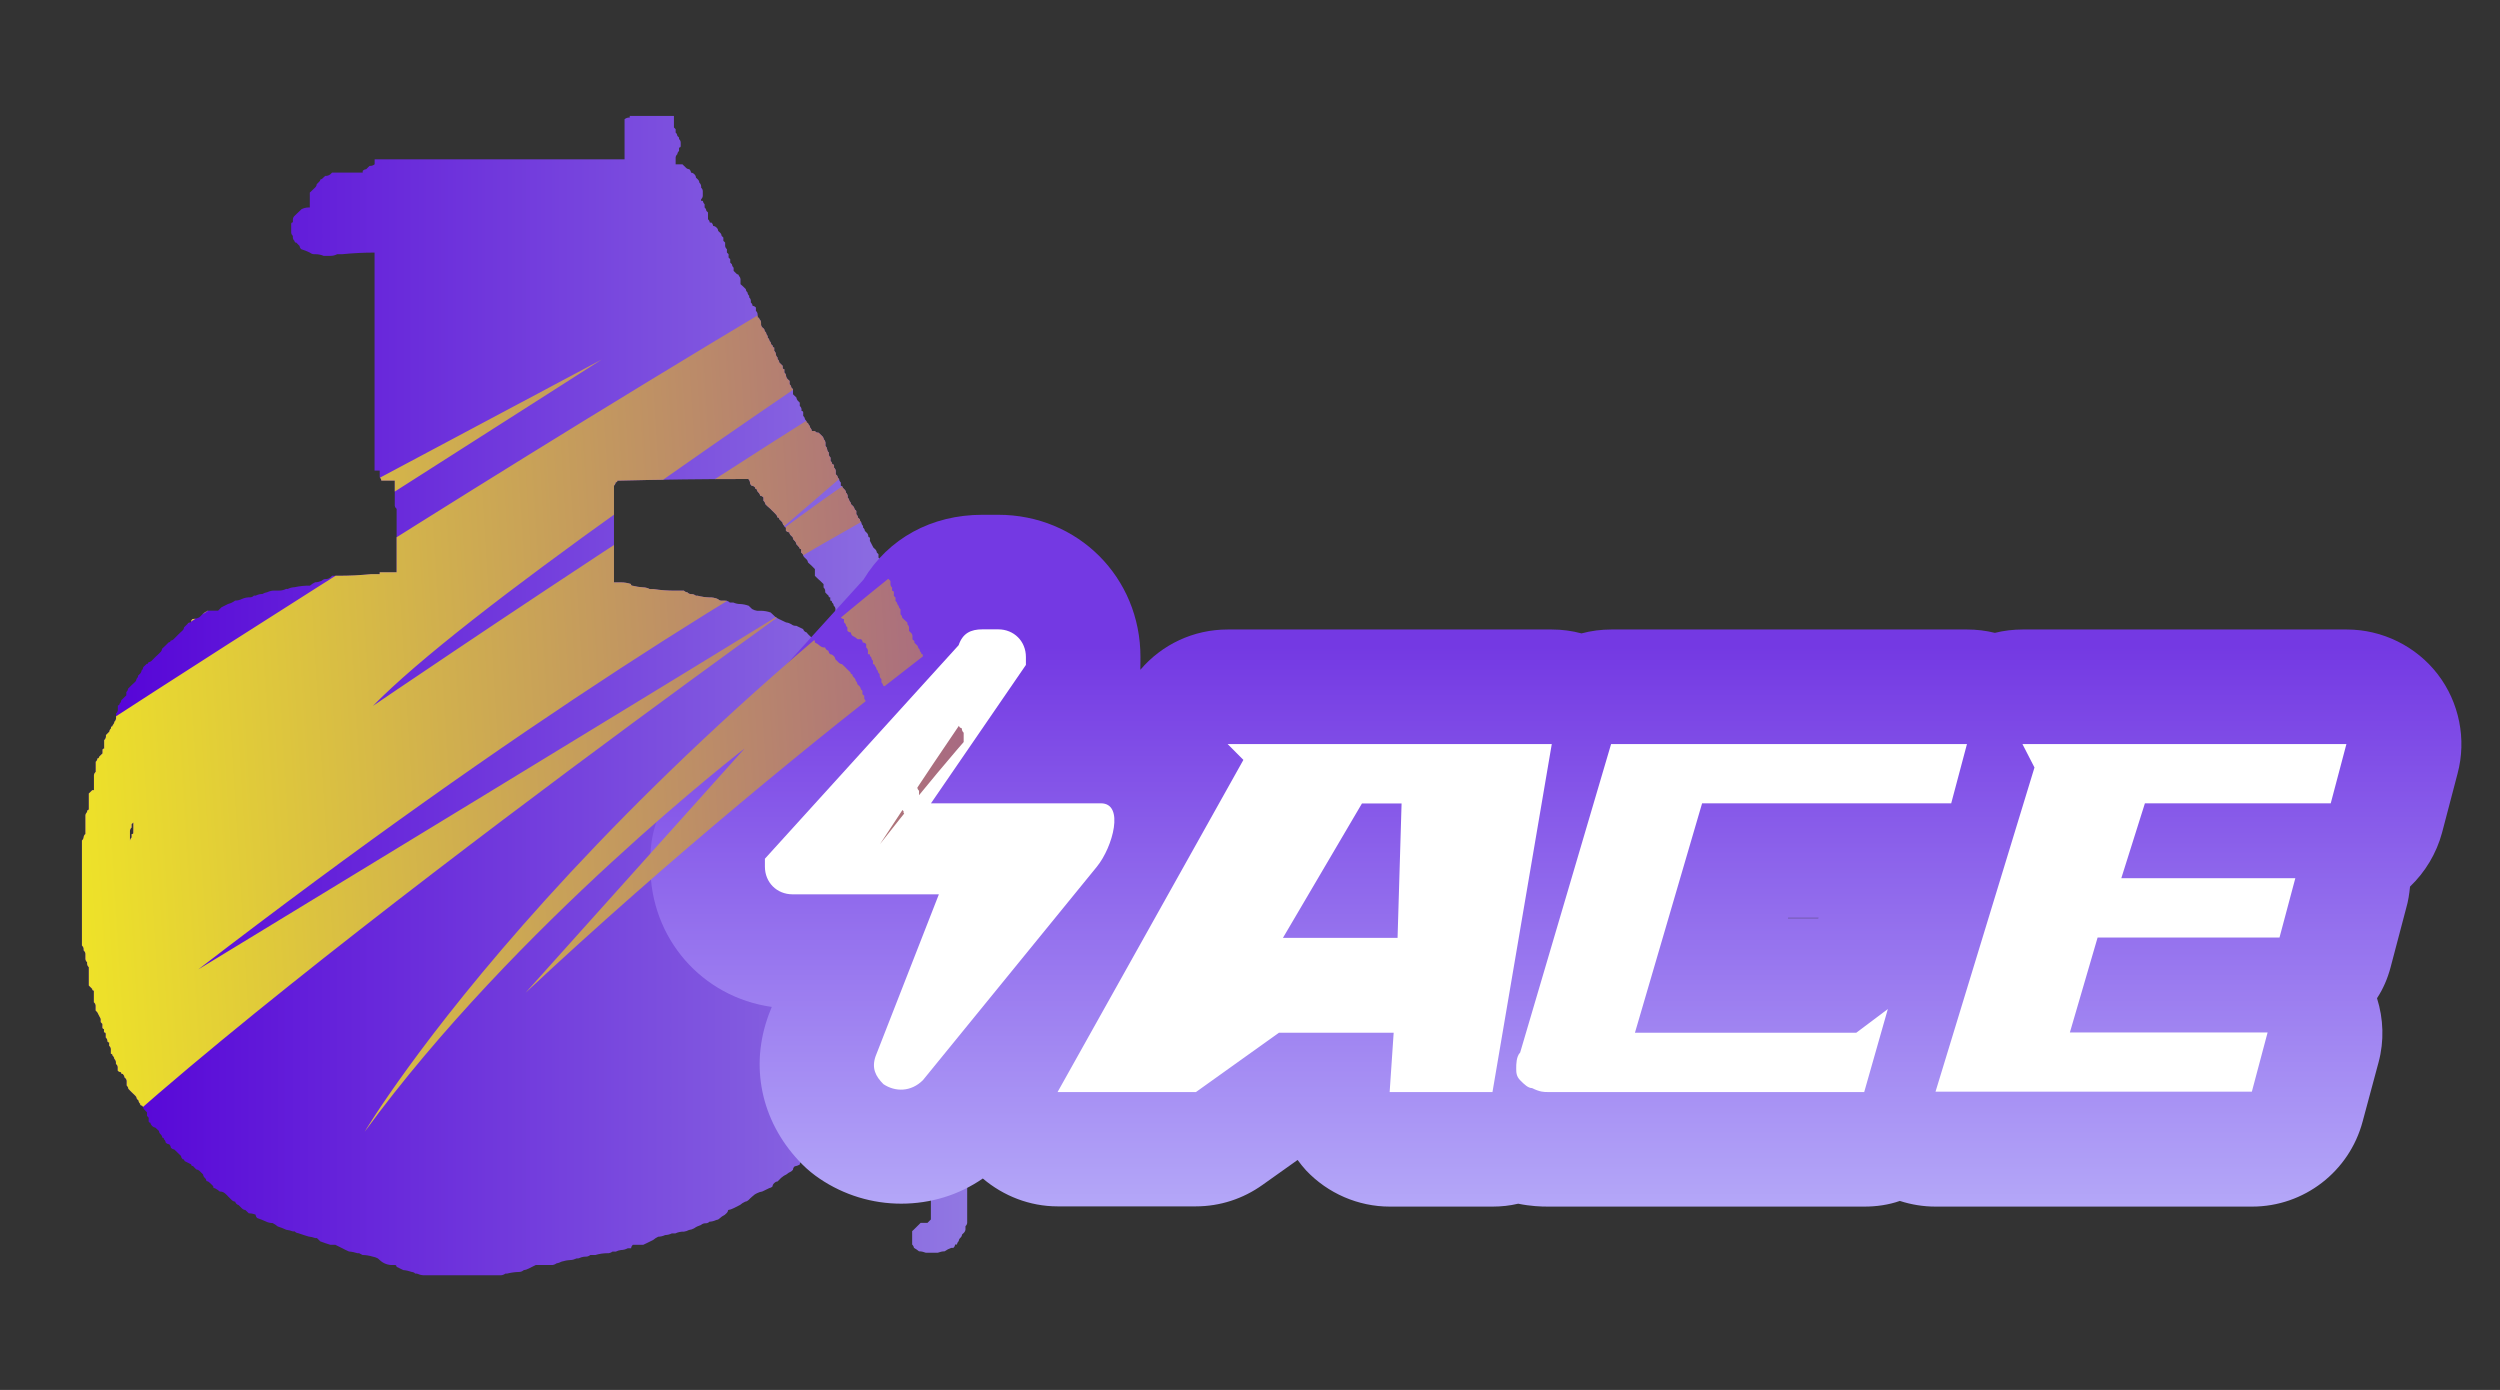 <?xml version="1.0" encoding="utf-8"?>
<!-- Generator: Adobe Illustrator 16.0.0, SVG Export Plug-In . SVG Version: 6.00 Build 0)  -->
<!DOCTYPE svg PUBLIC "-//W3C//DTD SVG 1.1//EN" "http://www.w3.org/Graphics/SVG/1.1/DTD/svg11.dtd">
<svg version="1.1" id="case1" xmlns="http://www.w3.org/2000/svg" xmlns:xlink="http://www.w3.org/1999/xlink" x="0px" y="0px"
	 width="64.75px" height="36px" viewBox="0 0 64.75 36" enable-background="new 0 0 64.75 36" xml:space="preserve">
<rect x="0" y="0" width="64.75" height="36" fill="#333333" stroke="none"/>
<linearGradient id="hegrenade_1_" gradientUnits="userSpaceOnUse" x1="-6.138" y1="-1619.597" x2="16.87" y2="-1619.597" gradientTransform="matrix(1 0 0 -1 8.26 -1601.581)">
	<stop  offset="0" style="stop-color:#5400D7"/>
	<stop  offset="1" style="stop-color:#9178E2"/>
</linearGradient>
<path id="hegrenade" fill="url(#hegrenade_1_)" d="M20.052,9.002v0.085c0.025,0.022,0.04,0.054,0.043,0.087
	c0.002,0.034,0.018,0.065,0.043,0.087v0.041c0.027,0.021,0.043,0.053,0.045,0.087c0.03,0.028,0.06,0.057,0.088,0.086V9.52
	c-0.002,0.021,0.013,0.04,0.033,0.042c0.004,0,0.008,0,0.01,0v0.087c0.027,0.021,0.043,0.053,0.045,0.087
	c0.002,0.035,0.021,0.066,0.045,0.088l0.045,0.042v0.085c0.025,0.021,0.044,0.052,0.046,0.086l0.044,0.045v0.13
	c0.027,0.029,0.061,0.055,0.089,0.086c0.002,0.034,0.019,0.065,0.042,0.088l0.044,0.043v0.086c0.027,0.021,0.043,0.053,0.046,0.087
	v0.043c0.021-0.003,0.04,0.01,0.043,0.03c0.002,0.004,0.002,0.008,0,0.012v0.086c0.026,0.021,0.043,0.053,0.045,0.087
	c0.025,0.021,0.043,0.053,0.045,0.087c0.021-0.002,0.041,0.014,0.043,0.036c0,0.002,0,0.005,0,0.007
	c0.026,0.022,0.043,0.053,0.047,0.087c0.023,0.021,0.039,0.052,0.041,0.085h0.088c0,0.029,0.029,0.045,0.09,0.045
	c0.029,0.027,0.058,0.055,0.087,0.084c0.026,0.021,0.042,0.053,0.046,0.087c0.023,0.022,0.04,0.053,0.043,0.086v0.088
	c0.025,0.021,0.041,0.051,0.044,0.083c0.002,0.034,0.019,0.065,0.044,0.086v0.046c0.002,0.033,0.018,0.063,0.044,0.084v0.088
	c0.026,0.021,0.042,0.052,0.044,0.086c0.021-0.004,0.041,0.01,0.047,0.031c0,0.003,0,0.007,0,0.011v0.045
	c0.025,0.021,0.041,0.052,0.043,0.086v0.085l0.043,0.043c0.004,0.033,0.021,0.063,0.047,0.084c0.002,0.034,0.019,0.065,0.043,0.087
	v0.087c0.021-0.003,0.041,0.01,0.045,0.031c0,0.004,0,0.008,0,0.012l0.043,0.045c0.027,0.021,0.044,0.052,0.044,0.086
	c0.024,0.021,0.04,0.052,0.045,0.085v0.045c0.024,0.022,0.041,0.053,0.044,0.086c0.023,0.022,0.041,0.053,0.045,0.087l0.044,0.042
	c0.024,0.021,0.042,0.051,0.044,0.084l0.046,0.046v0.087c0.025,0.021,0.041,0.052,0.042,0.085l0.047,0.043
	c0.002,0.034,0.02,0.065,0.045,0.087c0,0.033,0.016,0.063,0.041,0.085v0.043c0.026,0.021,0.045,0.052,0.047,0.087l0.043,0.043
	c0.025,0.021,0.043,0.051,0.045,0.085c-0.002,0.021,0.012,0.04,0.033,0.043c0.002,0,0.006,0,0.01,0v0.087
	c0.029,0.058,0.061,0.116,0.09,0.174l0.045,0.042c0.025,0.022,0.041,0.053,0.044,0.087l0.043,0.043v0.089l0.043,0.042v0.085
	c0.003,0.034,0.019,0.065,0.045,0.087v0.088c0.021-0.003,0.04,0.01,0.044,0.031c0,0.003,0,0.006,0,0.01
	c0.025,0.021,0.042,0.054,0.043,0.088v0.042c0.031,0.029,0.061,0.057,0.09,0.087l0.045,0.045v0.085
	c0.002,0.033,0.018,0.064,0.043,0.086v0.084c0.021-0.004,0.041,0.01,0.045,0.031c0,0.004,0.002,0.007,0,0.011v0.088l0.043,0.045
	v0.085l0.039,0.047c0.004,0.032,0.02,0.062,0.043,0.083c0.004,0.034,0.021,0.065,0.047,0.086v0.131
	c0.025,0.021,0.041,0.052,0.043,0.086l0.045,0.045c0.029,0.026,0.059,0.057,0.091,0.084v0.045c0.024,0.022,0.041,0.053,0.043,0.087
	v0.085l0.044,0.043c0.025,0.021,0.042,0.053,0.044,0.086v0.089l0.05,0.043v0.042l0.088,0.088c0.002,0.033,0.019,0.063,0.045,0.084
	c0.002,0.034,0.018,0.066,0.043,0.089c-0.002,0.021,0.014,0.042,0.035,0.043c0.004,0,0.006,0,0.008,0v0.172l0.088,0.087
	c0.029,0.028,0.059,0.057,0.088,0.084v0.087c0.027,0.028,0.059,0.059,0.088,0.089v0.041c0.025,0.022,0.041,0.054,0.043,0.088
	c0.027,0.021,0.043,0.052,0.046,0.086v0.043c0.022,0.026,0.054,0.042,0.088,0.045c0.028,0.058,0.06,0.115,0.089,0.172
	c0.002,0.034,0.018,0.065,0.044,0.086v0.13c0.025,0.021,0.04,0.053,0.042,0.086l0.047,0.045c0.033,0.001,0.064,0.017,0.088,0.043
	v0.085c0.024,0.022,0.041,0.054,0.043,0.086l0.041,0.043v0.174c0.035,0.002,0.066,0.016,0.09,0.041
	c0.002,0.033,0.019,0.066,0.043,0.088c0.021-0.004,0.041,0.01,0.043,0.031c0.002,0.004,0.002,0.006,0,0.01
	c0.005,0.033,0.021,0.064,0.046,0.086v0.438c-0.021-0.004-0.041,0.01-0.044,0.028c-0.002,0.002-0.002,0.009-0.002,0.013v0.086
	l-0.043,0.043v5l0.043,0.045v0.086c0.004,0.033,0.02,0.063,0.046,0.086v1.253l0.048,0.053v0.08l0.044,0.047v1.854l0.043,0.043
	c0.002,0.033,0.019,0.063,0.044,0.086v1.556c-0.021-0.002-0.04,0.014-0.044,0.028c0,0.007,0,0.011,0,0.015V29.9
	c-0.026,0.021-0.043,0.055-0.043,0.088v1.684c-0.002,0.033-0.019,0.064-0.044,0.086v0.086c-0.003,0.033-0.02,0.064-0.044,0.088
	l-0.045,0.043c-0.002,0.033-0.019,0.063-0.043,0.084c-0.025,0.021-0.041,0.053-0.043,0.086c-0.025,0.021-0.042,0.057-0.046,0.088
	h-0.049c0,0.033-0.018,0.064-0.043,0.086h-0.051c-0.063,0.021-0.123,0.052-0.176,0.09c-0.063,0-0.122,0.017-0.178,0.037h-0.309
	c-0.056-0.021-0.113-0.037-0.176-0.037c-0.04-0.032-0.085-0.063-0.132-0.09c-0.003-0.028-0.021-0.063-0.046-0.086v-0.346
	l0.046-0.043c0.028-0.027,0.06-0.059,0.087-0.086c0.027-0.029,0.061-0.057,0.087-0.086h0.177c0.028-0.029,0.059-0.059,0.088-0.088
	v-7.678c-0.025-0.021-0.041-0.053-0.043-0.086c-0.023-0.027-0.056-0.043-0.09-0.045v-1.127c-0.025-0.021-0.041-0.058-0.043-0.086
	v-0.045c-0.027-0.021-0.043-0.058-0.045-0.086v-1.347c-0.025-0.024-0.055-0.06-0.086-0.084V20.48
	c-0.025-0.021-0.042-0.051-0.044-0.084c-0.024-0.021-0.041-0.058-0.043-0.086V19.96l-0.044-0.041
	c-0.025-0.021-0.043-0.055-0.046-0.088v-0.258c-0.026-0.021-0.042-0.056-0.044-0.091V19.4c-0.021,0.004-0.041-0.012-0.044-0.031
	c0-0.004,0-0.006,0-0.012c-0.002-0.031-0.019-0.064-0.043-0.088v-0.086c-0.034-0.002-0.066-0.021-0.089-0.043V18.62
	c-0.021,0.004-0.041-0.011-0.045-0.031c-0.002-0.004-0.002-0.008-0.002-0.012c-0.021,0.004-0.041-0.013-0.043-0.033
	c-0.002-0.004,0-0.008,0-0.012c-0.004-0.033-0.02-0.063-0.047-0.083c-0.002-0.034-0.018-0.065-0.043-0.087V18.28
	c-0.021,0.002-0.041-0.013-0.043-0.035c0-0.003,0-0.006,0-0.01c-0.003-0.033-0.019-0.064-0.043-0.085
	c-0.027-0.022-0.044-0.054-0.047-0.088c-0.02,0.003-0.039-0.01-0.043-0.03c0-0.004,0-0.008,0-0.012v-0.043
	c-0.025-0.021-0.042-0.053-0.045-0.086c-0.027-0.029-0.059-0.059-0.089-0.087c0.003-0.021-0.013-0.04-0.032-0.043
	c-0.004,0-0.008,0-0.011,0c-0.003-0.034-0.019-0.065-0.044-0.087v-0.085c-0.026-0.022-0.043-0.054-0.047-0.088V17.46l-0.039-0.043
	c-0.002-0.034-0.018-0.064-0.043-0.086c-0.002-0.033-0.018-0.063-0.043-0.084c0.004-0.021-0.012-0.042-0.032-0.045
	c-0.005,0-0.009,0-0.015,0v-0.087c-0.025-0.022-0.041-0.054-0.043-0.088c-0.026-0.021-0.043-0.051-0.045-0.084h-0.043v-0.088
	c-0.002-0.034-0.019-0.065-0.045-0.086v-0.087c-0.022-0.026-0.056-0.041-0.09-0.042c-0.001-0.033-0.017-0.063-0.042-0.084h-0.09
	c-0.039-0.037-0.083-0.067-0.132-0.089c-0.026-0.021-0.042-0.052-0.042-0.086c-0.035-0.001-0.067-0.017-0.091-0.043V16.25
	c-0.025-0.021-0.043-0.053-0.045-0.087l-0.043-0.045v-0.083c-0.032-0.004-0.063-0.02-0.088-0.044l-0.09-0.086
	c-0.002-0.033-0.018-0.064-0.043-0.087v-0.045c-0.002-0.033-0.018-0.064-0.044-0.085c-0.001-0.034-0.019-0.066-0.046-0.086
	c0.004-0.022-0.01-0.042-0.031-0.047c-0.004,0-0.009,0-0.013,0v-0.081c-0.021,0.003-0.041-0.012-0.044-0.033
	c-0.001-0.004,0-0.008,0-0.012c-0.032-0.027-0.059-0.057-0.087-0.087v-0.04c-0.003-0.033-0.019-0.064-0.043-0.087v-0.087
	l-0.088-0.086l-0.046-0.04c-0.029-0.03-0.061-0.058-0.09-0.087V14.74l-0.086-0.088l-0.094-0.086
	c-0.003-0.033-0.019-0.063-0.044-0.085l-0.044-0.042c-0.025-0.022-0.041-0.053-0.044-0.087l-0.044-0.042v-0.088
	c-0.021,0.003-0.042-0.011-0.045-0.033c-0.001-0.003-0.002-0.006-0.001-0.009l-0.079-0.087c-0.003-0.035-0.02-0.067-0.047-0.09
	c-0.027-0.021-0.043-0.053-0.044-0.087l-0.044-0.043c-0.026-0.021-0.043-0.052-0.045-0.086c-0.035-0.002-0.066-0.018-0.09-0.043
	V13.66c-0.021,0.002-0.041-0.012-0.043-0.034c-0.002-0.003-0.002-0.006,0-0.009c-0.026-0.022-0.043-0.053-0.045-0.086
	c-0.027-0.03-0.059-0.059-0.086-0.087c0.002-0.021-0.015-0.041-0.035-0.043c-0.004,0-0.008,0-0.013,0
	c-0.002-0.034-0.018-0.064-0.044-0.086c-0.027-0.031-0.058-0.059-0.087-0.087l-0.044-0.046l-0.09-0.079l-0.045-0.046
	c-0.004-0.034-0.021-0.065-0.049-0.087v-0.086c-0.021-0.025-0.053-0.042-0.086-0.045c-0.004-0.033-0.02-0.063-0.045-0.085
	c-0.024-0.022-0.041-0.052-0.045-0.086c-0.021,0.002-0.041-0.014-0.043-0.036c0-0.003,0-0.006,0-0.009
	c-0.021-0.026-0.053-0.042-0.086-0.043c-0.027-0.021-0.043-0.053-0.045-0.087c-0.002-0.034-0.019-0.065-0.044-0.087
	c-1.116,0-2.247,0.015-3.391,0.043c0.003,0.021-0.013,0.041-0.034,0.043c-0.004,0-0.007,0-0.01,0
	c-0.002,0.033-0.018,0.064-0.043,0.087v2.505h0.176c0.09,0,0.178,0.014,0.264,0.042c-0.004,0.022,0.012,0.042,0.033,0.045
	c0.004,0,0.008,0,0.012,0c0.087,0.022,0.176,0.036,0.264,0.041c0.063,0.001,0.122,0.017,0.177,0.045h0.094
	c0.189,0.029,0.381,0.043,0.572,0.042h0.221c0.022,0.026,0.054,0.041,0.087,0.042c0.021,0.027,0.053,0.043,0.088,0.046
	c0.047-0.003,0.096,0.012,0.133,0.042h0.045c0.1,0.027,0.203,0.042,0.307,0.045c0.076-0.003,0.15,0.012,0.221,0.043
	c0.021,0.024,0.052,0.039,0.085,0.041h0.09c0.05-0.004,0.098,0.013,0.131,0.047h0.09c0.056,0.025,0.115,0.039,0.176,0.039
	c0.075,0.003,0.148,0.019,0.223,0.045l0.088,0.085c0.039,0.023,0.084,0.039,0.129,0.045h0.091c0.089,0,0.178,0.016,0.262,0.045
	c0.031,0.027,0.06,0.057,0.091,0.086c0.037,0.037,0.082,0.066,0.131,0.087c0.059,0.027,0.116,0.057,0.176,0.084
	c0.048,0.005,0.093,0.021,0.134,0.045c0.036,0.031,0.084,0.047,0.133,0.043c0.058,0.029,0.115,0.058,0.175,0.084
	c0.012,0.042,0.047,0.076,0.09,0.087l0.037,0.045c0.028,0.028,0.061,0.057,0.088,0.086c0.027,0.029,0.059,0.057,0.088,0.087v0.042
	c0.049,0.021,0.094,0.051,0.133,0.088c0.037,0.031,0.084,0.046,0.133,0.042c0.012,0.042,0.045,0.075,0.087,0.086
	c0.002,0.034,0.019,0.066,0.044,0.088c0.033,0.002,0.064,0.018,0.088,0.043c0.025,0.021,0.042,0.051,0.044,0.084
	c0.028,0.031,0.058,0.059,0.087,0.088c0.023,0.024,0.055,0.04,0.088,0.043l0.088,0.084l0.043,0.045
	c0.028,0.029,0.06,0.057,0.09,0.086c-0.004,0.021,0.012,0.042,0.031,0.045c0.004,0,0.008,0.001,0.012,0
	c0.003,0.033,0.02,0.063,0.044,0.084c0.026,0.021,0.044,0.053,0.047,0.087c0.024,0.022,0.04,0.053,0.042,0.086l0.046,0.045
	c0.024,0.021,0.041,0.053,0.044,0.087l0.042,0.043v0.086l0.047,0.042v0.08c0.024,0.022,0.039,0.053,0.042,0.086
	c0.026,0.021,0.045,0.053,0.047,0.088v0.043c0.024,0.022,0.041,0.053,0.043,0.086v0.045l0.088,0.084v0.047
	c0.002,0.033,0.02,0.063,0.047,0.086v0.172c0.02-0.004,0.039,0.013,0.043,0.031c0,0.004,0,0.008,0,0.012
	c0.025,0.021,0.041,0.054,0.043,0.086v0.043c0.025,0.021,0.041,0.054,0.043,0.087v0.129c0.004,0.034,0.02,0.065,0.047,0.088v0.129
	c0.025,0.021,0.041,0.057,0.043,0.086l0.043,0.047v0.088c0.021-0.004,0.041,0.01,0.045,0.025c0,0.004,0,0.014,0,0.018v0.084
	c0.002,0.029,0.018,0.063,0.044,0.088v0.043c0.002,0.033,0.019,0.063,0.045,0.086v0.129c0.002,0.033,0.019,0.064,0.043,0.092v0.043
	c0.026,0.021,0.043,0.053,0.046,0.086c0.025,0.021,0.041,0.053,0.043,0.086l0.045,0.043c0.027,0.06,0.057,0.117,0.088,0.174v0.087
	c0.002,0.034,0.019,0.065,0.043,0.088v0.086c0.002,0.035,0.021,0.065,0.047,0.088v0.043c0.024,0.021,0.041,0.054,0.043,0.087
	c0.025,0.021,0.043,0.055,0.045,0.088v0.041l0.046,0.045v0.389c0.024,0.021,0.041,0.057,0.043,0.09v0.041l0.045,0.045v2.068
	c-0.026,0.021-0.042,0.059-0.045,0.09c-0.025,0.021-0.041,0.053-0.043,0.085v0.476c-0.003,0.033-0.019,0.064-0.043,0.09v0.086
	c-0.005,0.031-0.021,0.063-0.046,0.088l-0.043,0.043v0.168L23.353,25.1v0.041c-0.024,0.021-0.041,0.053-0.043,0.088v0.215
	c-0.031,0.062-0.061,0.115-0.088,0.177l-0.045,0.047v0.043c-0.025,0.021-0.041,0.054-0.043,0.086v0.088
	c0.002,0.021-0.014,0.039-0.035,0.041c-0.004,0.002-0.008,0-0.011,0v0.084c-0.024,0.021-0.041,0.058-0.043,0.086v0.085l-0.089,0.092
	c-0.002,0.03-0.018,0.063-0.044,0.088v0.084c0.003,0.021-0.011,0.039-0.031,0.043c-0.004,0-0.008,0-0.012,0
	c-0.003,0.031-0.019,0.063-0.044,0.088c-0.002,0.035-0.02,0.063-0.045,0.088v0.086l-0.041,0.045v0.041
	c-0.027,0.029-0.061,0.059-0.088,0.09V27c-0.021-0.004-0.043,0.01-0.045,0.033c0,0.002-0.002,0.006,0,0.01v0.086
	c-0.025,0.021-0.043,0.051-0.045,0.084c-0.002,0.035-0.019,0.066-0.043,0.088v0.045l-0.043,0.043
	c-0.002,0.033-0.02,0.064-0.047,0.086v0.086l-0.039,0.045c-0.002,0.035-0.021,0.066-0.048,0.088v0.082L22.3,27.818
	c-0.025,0.021-0.042,0.058-0.044,0.09l-0.045,0.046c-0.002,0.028-0.019,0.063-0.042,0.086v0.088l-0.045,0.043
	c-0.002,0.033-0.02,0.063-0.044,0.088c-0.003,0.031-0.019,0.063-0.042,0.084c0.001,0.021-0.018,0.041-0.038,0.043
	c-0.003,0-0.006,0-0.008,0c-0.025,0.021-0.042,0.058-0.045,0.087c0.004,0.021-0.013,0.045-0.033,0.049c-0.004,0-0.007,0-0.011,0
	c-0.002,0.028-0.018,0.063-0.045,0.084c0.005,0.021-0.012,0.041-0.032,0.045c-0.003,0-0.007,0-0.011,0
	c-0.002,0.029-0.018,0.063-0.043,0.084c-0.002,0.029-0.019,0.063-0.045,0.086c-0.03,0.024-0.059,0.059-0.086,0.088v0.043
	c-0.026,0.021-0.043,0.053-0.045,0.086c-0.021,0.023-0.054,0.041-0.088,0.043c-0.002,0.033-0.018,0.063-0.044,0.086
	c0.003,0.021-0.011,0.043-0.032,0.045c-0.004,0.002-0.008,0.002-0.012,0c-0.003,0.033-0.02,0.064-0.044,0.084v0.088l-0.088,0.088
	c-0.034,0.002-0.065,0.019-0.087,0.043c-0.029,0.027-0.061,0.057-0.09,0.084v0.041l-0.088,0.088c0.004,0.021-0.01,0.041-0.029,0.045
	c-0.004,0-0.008,0-0.012,0c-0.004,0.033-0.021,0.063-0.047,0.084c-0.002,0.033-0.02,0.064-0.043,0.088
	c-0.028,0.029-0.06,0.062-0.09,0.086l-0.043,0.047c-0.027,0.021-0.043,0.056-0.047,0.087c-0.04,0.021-0.084,0.035-0.13,0.044
	c-0.026,0.021-0.043,0.054-0.044,0.089l-0.044,0.041c-0.049,0.021-0.095,0.052-0.133,0.084c-0.05,0.021-0.095,0.054-0.134,0.088
	c-0.027,0.026-0.058,0.063-0.088,0.089c-0.033,0-0.065,0.02-0.086,0.043c-0.027,0.021-0.043,0.057-0.045,0.086
	c-0.022,0.023-0.055,0.039-0.088,0.045l-0.177,0.086c-0.047,0.008-0.093,0.021-0.133,0.043c-0.048,0.021-0.093,0.053-0.13,0.09
	c-0.031,0.025-0.062,0.057-0.09,0.086c-0.021,0.021-0.054,0.041-0.086,0.043c-0.05,0.021-0.096,0.051-0.136,0.086l-0.176,0.088
	c-0.041,0.021-0.086,0.037-0.132,0.043c-0.004,0.033-0.02,0.063-0.043,0.084l-0.047,0.043c-0.047,0.021-0.09,0.053-0.129,0.088
	c-0.022,0.025-0.056,0.041-0.089,0.043c-0.055,0.027-0.115,0.043-0.177,0.045c-0.022,0.025-0.055,0.039-0.089,0.041
	c-0.048-0.004-0.096,0.012-0.132,0.045c-0.063,0.02-0.124,0.047-0.177,0.086c-0.041,0.023-0.086,0.037-0.133,0.043
	c-0.041,0.021-0.085,0.037-0.131,0.043c-0.076-0.004-0.151,0.013-0.221,0.045h-0.091c-0.054,0.027-0.113,0.041-0.173,0.043
	c-0.057,0.027-0.117,0.041-0.18,0.043c-0.047,0.021-0.092,0.051-0.13,0.084L16.745,32.2l-0.087,0.041h-0.267
	c-0.026,0.021-0.043,0.056-0.045,0.089H16.26c-0.055,0.027-0.115,0.046-0.178,0.046c-0.047,0.005-0.092,0.021-0.133,0.041h-0.087
	c-0.037,0.028-0.085,0.046-0.132,0.041c-0.104,0-0.208,0.017-0.308,0.046H15.29c-0.036,0.03-0.084,0.048-0.132,0.043
	c-0.062,0.002-0.123,0.021-0.177,0.045h-0.045c-0.054,0.024-0.113,0.044-0.173,0.044c-0.075,0.003-0.15,0.021-0.221,0.041
	c-0.041,0.021-0.085,0.038-0.132,0.046c-0.038,0.028-0.085,0.045-0.133,0.041h-0.4c-0.059,0.025-0.117,0.061-0.176,0.088
	c-0.041,0.021-0.086,0.039-0.133,0.043c-0.037,0.032-0.084,0.051-0.132,0.049c-0.104,0.002-0.207,0.018-0.307,0.043h-0.04
	c-0.037,0.027-0.084,0.045-0.133,0.043h-1.98c-0.062-0.002-0.122-0.019-0.177-0.043h-0.042c-0.023-0.025-0.056-0.041-0.09-0.043
	c-0.071-0.025-0.146-0.043-0.221-0.049c-0.057-0.023-0.117-0.06-0.176-0.086c0.003-0.021-0.012-0.043-0.034-0.045
	c-0.003,0-0.006,0-0.01,0h-0.042c-0.13,0.008-0.257-0.039-0.352-0.131l-0.046-0.041c-0.04-0.021-0.085-0.037-0.131-0.045
	c-0.086-0.025-0.176-0.043-0.266-0.043l-0.087-0.046H9.258c-0.071-0.022-0.145-0.039-0.219-0.044
	c-0.06-0.023-0.119-0.057-0.177-0.086l-0.176-0.087H8.559c-0.089-0.026-0.176-0.058-0.263-0.089
	c-0.028-0.026-0.06-0.059-0.087-0.086H8.164c-0.057-0.021-0.117-0.034-0.177-0.041c-0.088-0.024-0.177-0.059-0.263-0.086
	c-0.035-0.002-0.068-0.018-0.09-0.045H7.589c-0.057-0.021-0.116-0.035-0.176-0.043c-0.071-0.033-0.145-0.063-0.22-0.086
	c-0.04-0.035-0.084-0.063-0.133-0.088c-0.061,0-0.121-0.014-0.175-0.041c-0.072-0.033-0.146-0.063-0.223-0.088
	c-0.025-0.023-0.04-0.055-0.041-0.088c-0.056-0.023-0.116-0.035-0.177-0.035c-0.029-0.027-0.059-0.055-0.089-0.086
	c-0.034-0.002-0.065-0.018-0.089-0.041C6.239,31.27,6.21,31.24,6.18,31.211c-0.043-0.01-0.078-0.045-0.089-0.088
	c-0.034-0.002-0.065-0.018-0.088-0.041c-0.028-0.029-0.059-0.059-0.089-0.088c-0.027-0.029-0.057-0.063-0.087-0.086
	c-0.037-0.031-0.084-0.051-0.132-0.045c-0.04-0.035-0.083-0.063-0.13-0.088c-0.021,0.004-0.041-0.017-0.043-0.031
	c0-0.01,0-0.018,0.002-0.021c-0.03-0.024-0.059-0.063-0.087-0.086c-0.022-0.022-0.055-0.045-0.09-0.047
	c-0.003-0.031-0.018-0.063-0.043-0.084c-0.026-0.021-0.042-0.059-0.045-0.089L5.172,30.33c-0.022-0.021-0.054-0.038-0.087-0.041
	c-0.03-0.027-0.059-0.059-0.087-0.09c-0.021,0.006-0.042-0.01-0.045-0.027c0-0.005,0-0.011,0-0.014L4.777,30.07
	c0.003-0.021-0.011-0.041-0.032-0.045c-0.003,0-0.006,0-0.01,0c-0.027-0.021-0.043-0.051-0.047-0.086
	C4.659,29.911,4.63,29.882,4.6,29.854c-0.03-0.029-0.058-0.06-0.089-0.084c-0.034-0.004-0.065-0.021-0.086-0.045
	c-0.002-0.035-0.019-0.066-0.044-0.089c-0.034-0.002-0.066-0.018-0.089-0.043c-0.003-0.032-0.019-0.063-0.044-0.084
	c0.003-0.021-0.011-0.039-0.032-0.043c-0.004,0-0.008,0-0.012,0C4.201,29.434,4.185,29.4,4.16,29.378s-0.041-0.053-0.043-0.086
	c-0.029-0.026-0.059-0.058-0.09-0.084c-0.067-0.013-0.12-0.063-0.133-0.131c-0.021,0.004-0.041-0.013-0.044-0.033
	c0-0.002,0-0.006,0-0.01V28.95L3.807,28.9v-0.09c-0.028-0.029-0.06-0.063-0.088-0.093c-0.002-0.028-0.019-0.063-0.044-0.084
	c-0.021,0.007-0.042-0.014-0.044-0.03c0-0.004,0-0.011,0-0.015c-0.025-0.021-0.041-0.051-0.043-0.084L3.544,28.46
	c-0.003-0.03-0.019-0.063-0.045-0.086L3.412,28.29c-0.029-0.024-0.058-0.063-0.087-0.088c-0.003-0.033-0.019-0.063-0.044-0.088
	v-0.123c-0.007-0.035-0.027-0.066-0.057-0.086c-0.002-0.033-0.019-0.064-0.044-0.091c-0.021,0.009-0.041-0.01-0.044-0.024
	c0-0.006-0.001-0.01,0-0.019c-0.034-0.002-0.065-0.016-0.087-0.041v-0.09c-0.002-0.031-0.019-0.063-0.046-0.084v-0.045
	c-0.002-0.033-0.018-0.063-0.043-0.088c-0.002-0.033-0.02-0.063-0.046-0.084c0.003-0.021-0.011-0.041-0.032-0.045
	c-0.003,0-0.007,0-0.011,0V27.17c-0.002-0.033-0.019-0.064-0.044-0.084v-0.088c-0.021,0.004-0.042-0.012-0.045-0.031
	c0-0.004,0-0.008,0-0.012c-0.003-0.033-0.019-0.063-0.043-0.084v-0.088c0.003-0.021-0.013-0.043-0.035-0.045
	c-0.003,0-0.007,0-0.011,0v-0.086c-0.021,0.002-0.04-0.021-0.041-0.037c0-0.002,0-0.006,0-0.01V26.52l-0.044-0.047v-0.084
	c-0.03-0.057-0.059-0.113-0.087-0.17l-0.044-0.047v-0.127c-0.003-0.035-0.02-0.066-0.046-0.086v-0.301
	C2.41,25.66,2.39,25.645,2.389,25.623c0-0.004,0-0.006,0-0.01L2.3,25.525V25.05c-0.025-0.021-0.042-0.053-0.044-0.086v-0.043
	C2.23,24.9,2.214,24.868,2.212,24.835v-0.133c-0.003-0.033-0.02-0.063-0.046-0.086v-0.041c-0.003-0.033-0.019-0.064-0.044-0.086
	v-2.72c0.026-0.021,0.042-0.057,0.044-0.088C2.17,21.65,2.187,21.618,2.212,21.6V21.12c0.002-0.035,0.019-0.063,0.044-0.088v-0.041
	c0.022,0.002,0.042-0.017,0.044-0.037c0-0.002,0-0.006,0-0.009v-0.394c0.029-0.024,0.059-0.058,0.089-0.086h0.044v-0.388
	c0.003-0.033,0.02-0.063,0.046-0.086V19.73c0.026-0.021,0.042-0.053,0.044-0.088c0.021,0.004,0.041-0.015,0.043-0.033
	c0-0.004,0-0.006,0-0.008c0.029-0.027,0.058-0.062,0.089-0.088V19.43c-0.003-0.021,0.012-0.039,0.032-0.041c0.003,0,0.007,0,0.011,0
	v-0.22c0.026-0.021,0.042-0.055,0.046-0.088v-0.043l0.087-0.088c0.003-0.033,0.019-0.063,0.044-0.084v-0.043
	c0.021,0.002,0.04-0.015,0.043-0.033c0-0.004,0-0.006,0-0.01c0.025-0.021,0.042-0.056,0.045-0.087
	c0.025-0.021,0.041-0.058,0.043-0.09v-0.127c0.027-0.021,0.044-0.053,0.046-0.087V18.27c0.022,0.002,0.042-0.013,0.044-0.036
	c0-0.003,0-0.006,0-0.009c0.025-0.021,0.041-0.052,0.043-0.085c0.029-0.029,0.06-0.058,0.089-0.088l0.044-0.042v-0.086
	c0.025-0.021,0.041-0.053,0.044-0.086l0.087-0.087L3.49,17.67c0.026-0.021,0.042-0.052,0.045-0.086
	c0.025-0.022,0.041-0.054,0.044-0.088l0.043-0.041c0.025-0.023,0.041-0.055,0.044-0.089c0.026-0.021,0.042-0.053,0.044-0.087
	c0.028-0.028,0.06-0.055,0.089-0.084c0.021,0.002,0.041-0.013,0.043-0.034c0-0.003,0-0.006,0-0.009
	c0.034-0.002,0.066-0.018,0.09-0.043l0.087-0.088l0.09-0.084l0.043-0.043c0.026-0.022,0.042-0.055,0.044-0.089
	c0.029-0.026,0.06-0.055,0.088-0.084c0.028-0.029,0.06-0.058,0.089-0.088c0.021,0.003,0.041-0.012,0.044-0.033
	c0-0.003,0-0.006,0-0.009c0.033-0.002,0.064-0.017,0.086-0.042l0.088-0.089c0.029-0.027,0.059-0.057,0.089-0.086l0.044-0.04
	c0.024-0.022,0.04-0.052,0.042-0.085c0.031-0.029,0.059-0.057,0.087-0.087c0.022-0.026,0.054-0.042,0.088-0.045
	c0.004-0.033,0.02-0.063,0.046-0.084c0.061-0.001,0.121-0.017,0.175-0.044c0.029-0.028,0.058-0.057,0.087-0.086
	c0.04-0.035,0.085-0.064,0.134-0.087h0.266l0.086-0.087c0.058-0.028,0.12-0.058,0.176-0.088c0.065-0.015,0.125-0.045,0.178-0.086
	c0.061,0,0.121-0.014,0.175-0.041c0.069-0.032,0.145-0.046,0.221-0.043c0.035-0.002,0.067-0.019,0.089-0.045h0.05
	c0.054-0.027,0.113-0.042,0.173-0.042c0.039-0.024,0.082-0.04,0.127-0.046c0.055-0.027,0.114-0.042,0.175-0.042h0.133
	c0.061,0,0.121-0.015,0.176-0.042h0.044c0.054-0.028,0.115-0.043,0.176-0.045c0.131-0.029,0.266-0.043,0.4-0.041
	c0.04-0.036,0.085-0.065,0.134-0.087c0.061,0,0.121-0.016,0.176-0.043c0.022-0.024,0.053-0.039,0.086-0.04
	c0.048,0.003,0.096-0.012,0.133-0.043l0.044-0.043h0.176c0.266,0,0.544-0.013,0.836-0.042h0.221v-0.048h0.438v-1.643
	c-0.026-0.02-0.043-0.049-0.048-0.081v-0.651H9.877c-0.003-0.033-0.019-0.064-0.043-0.086v-0.172H9.701V6.542
	c-0.28,0-0.559,0.014-0.837,0.042H8.732C8.678,6.613,8.618,6.627,8.557,6.627H8.383c-0.069-0.029-0.144-0.044-0.22-0.043
	c-0.05,0.005-0.1-0.01-0.139-0.042C7.953,6.507,7.88,6.478,7.804,6.455C7.778,6.434,7.762,6.404,7.76,6.371
	C7.732,6.342,7.701,6.314,7.673,6.283c-0.021,0.004-0.04-0.01-0.044-0.031c0-0.004,0-0.008,0-0.012
	C7.603,6.219,7.587,6.187,7.585,6.153V6.109C7.56,6.088,7.544,6.056,7.542,6.023V5.802C7.54,5.781,7.555,5.761,7.576,5.759
	c0.003,0,0.007,0,0.01,0V5.678C7.588,5.644,7.605,5.613,7.63,5.591l0.044-0.043l0.09-0.086l0.044-0.043
	c0.055-0.028,0.115-0.044,0.177-0.045h0.039V4.988L8.07,4.945l0.089-0.086c0.025-0.022,0.042-0.053,0.044-0.087
	c0.026-0.03,0.058-0.058,0.086-0.088C8.286,4.662,8.302,4.642,8.323,4.639c0.003,0,0.007,0,0.01,0l0.091-0.084
	C8.472,4.559,8.52,4.544,8.557,4.513L8.601,4.47h0.793V4.426c0.023-0.025,0.055-0.041,0.09-0.043
	c0.027-0.028,0.057-0.057,0.087-0.086c0.048,0.004,0.096-0.011,0.132-0.042V4.126h6.473V3.088c0.037-0.031,0.085-0.046,0.134-0.043
	V3.002h1.145v0.3l0.044,0.045v0.087c0.026,0.021,0.042,0.052,0.044,0.086l0.044,0.043v0.039c0.026,0.021,0.042,0.053,0.043,0.087
	V3.78c0.003,0.021-0.013,0.041-0.034,0.043c-0.003,0-0.006,0-0.009,0V3.91c-0.025,0.021-0.042,0.051-0.044,0.084
	c-0.026,0.022-0.042,0.054-0.044,0.088v0.174h0.176c0.031,0.028,0.06,0.057,0.087,0.084c0.023,0.026,0.056,0.042,0.09,0.043
	c0.026,0.022,0.042,0.054,0.045,0.088c0.033,0.003,0.065,0.018,0.088,0.043c0.025,0.023,0.04,0.055,0.041,0.089l0.045,0.041
	c0.025,0.022,0.04,0.054,0.043,0.088c0.025,0.022,0.043,0.054,0.045,0.088v0.04c0.025,0.021,0.041,0.053,0.043,0.086v0.128
	C18.2,5.108,18.184,5.138,18.159,5.16v0.042h0.047c0.002,0.033,0.018,0.065,0.043,0.087v0.085c0.027,0.021,0.043,0.054,0.046,0.088
	l0.042,0.04v0.177c0.026,0.021,0.043,0.053,0.046,0.086h0.043c0.025,0.021,0.041,0.053,0.043,0.086
	c0.034,0.003,0.065,0.018,0.089,0.043c0.025,0.022,0.041,0.054,0.043,0.088l0.046,0.042c0.025,0.022,0.041,0.053,0.043,0.086
	l0.045,0.043v0.085l0.046,0.044V6.37c0.002,0.033,0.021,0.063,0.046,0.084v0.087l0.043,0.042V6.67l0.043,0.043v0.089l0.045,0.045
	c0.002,0.033,0.018,0.064,0.043,0.087v0.082c0.027,0.028,0.059,0.058,0.089,0.087c0.021-0.003,0.043,0.012,0.046,0.033
	c0,0.003,0.002,0.006,0,0.009c0.024,0.022,0.041,0.054,0.043,0.087V7.36l0.049,0.042c0.027,0.029,0.059,0.059,0.088,0.086
	c0.002,0.034,0.019,0.065,0.045,0.087c0.002,0.033,0.018,0.064,0.043,0.087v0.04c0.025,0.022,0.041,0.053,0.043,0.087v0.046
	c0.027,0.021,0.043,0.053,0.045,0.087c0.033,0.002,0.064,0.018,0.086,0.043v0.087c0.025,0.021,0.042,0.053,0.044,0.087v0.085
	c0.021-0.003,0.042,0.012,0.044,0.034c0.001,0.003,0.001,0.006,0.001,0.009c0.026,0.021,0.042,0.053,0.044,0.087v0.043
	c-0.002,0.035,0.014,0.066,0.039,0.089l0.044,0.041c0.003,0.035,0.021,0.066,0.047,0.087c0.002,0.033,0.017,0.063,0.041,0.087v0.043
	c0.027,0.021,0.044,0.052,0.048,0.086c0.025,0.021,0.041,0.053,0.043,0.087l0.043,0.041C20.005,8.986,20.024,9.002,20.052,9.002z
	 M3.453,21.516v-0.213l-0.044,0.043v0.086c-0.025,0.021-0.041,0.053-0.043,0.086v0.258c0.002-0.028,0.018-0.063,0.043-0.086v-0.088
	c0.02,0.004,0.04-0.008,0.043-0.022c0.001-0.011,0.001-0.015,0-0.019v-0.047L3.453,21.516L3.453,21.516z"/>
<linearGradient id="shape2_2_" gradientUnits="userSpaceOnUse" x1="40.337" y1="838.062" x2="40.337" y2="823.561" gradientTransform="matrix(1 0 0 1 -0.04 -806.811)">
	<stop  offset="0" style="stop-color:#B4A7F8"/>
	<stop  offset="1" style="stop-color:#7439E3"/>
</linearGradient>
<path id="shape2_1_" fill="url(#shape2_2_)" d="M50.129,31.251c-0.313,0-0.625-0.05-0.923-0.147
	c-0.297,0.104-0.607,0.147-0.921,0.147h-8.193c-0.185,0-0.446-0.009-0.771-0.075c-0.217,0.051-0.438,0.075-0.663,0.075h-2.664
	c-0.815,0-1.604-0.342-2.166-0.937c-0.078-0.086-0.149-0.174-0.22-0.271l-0.909,0.646c-0.503,0.359-1.101,0.556-1.726,0.556H27.39
	c-0.717,0-1.402-0.269-1.935-0.722c-0.616,0.427-1.351,0.652-2.114,0.652c-0.75,0-1.479-0.222-2.104-0.642
	c-0.164-0.11-0.315-0.233-0.452-0.37c-1.021-1.021-1.363-2.423-0.92-3.753l0.044-0.128l0.08-0.203
	c-1.801-0.254-3.145-1.766-3.145-3.646V22.24c0-0.741,0.274-1.45,0.773-1.996l4.748-5.232c0.646-1.069,1.762-1.679,3.079-1.679h0.41
	c2.064,0,3.684,1.618,3.684,3.684c0,0-0.001,0.289-0.003,0.331c0.555-0.653,1.372-1.044,2.26-1.044h8.397
	c0.262,0,0.519,0.034,0.769,0.101c0.25-0.067,0.509-0.101,0.771-0.101h9.218c0.243,0,0.481,0.029,0.717,0.087
	c0.233-0.058,0.476-0.087,0.72-0.087h8.396c0.917,0,1.797,0.433,2.354,1.159c0.559,0.726,0.752,1.689,0.514,2.573l-0.402,1.532
	c-0.146,0.541-0.438,1.02-0.829,1.395c-0.019,0.188-0.045,0.372-0.099,0.555l-0.405,1.537c-0.075,0.282-0.188,0.551-0.351,0.799
	c0.168,0.532,0.188,1.109,0.041,1.656l-0.414,1.539c-0.346,1.297-1.521,2.202-2.861,2.202H50.129z M47.09,23.782l0.013-0.009H46.31
	l-0.002,0.009H47.09z"/>
<path id="ACE" fill="#FFFFFF" d="M24.317,23.163h-3.789c-0.409,0-0.717-0.308-0.717-0.718c0-0.104,0-0.104,0-0.204l5.018-5.531
	c0.104-0.307,0.311-0.41,0.615-0.41h0.41c0.408,0,0.717,0.308,0.717,0.717c0,0.102,0,0.205,0,0.205l-2.459,3.584h4.402
	c0.615,0,0.311,1.127-0.103,1.639l-4.507,5.531c-0.309,0.308-0.717,0.308-1.023,0.104c-0.205-0.206-0.309-0.41-0.205-0.719
	L24.317,23.163L24.317,23.163L24.317,23.163z M31.795,19.271l0.409,0.41l-4.813,8.603h3.584l2.149-1.536h2.972l-0.104,1.536h2.663
	l1.536-9.013H31.795L31.795,19.271z M36.301,20.809l-0.104,3.482h-2.969l2.047-3.482H36.301L36.301,20.809z M40.092,28.284h8.191
	l0.612-2.15l-0.818,0.614h-5.732l1.739-5.941h6.452l0.408-1.535h-9.217l-2.355,7.988c-0.102,0.104-0.102,0.309-0.102,0.409
	c0,0.103,0,0.205,0.103,0.31c0.103,0.105,0.205,0.203,0.308,0.203C39.886,28.284,39.989,28.284,40.092,28.284L40.092,28.284
	L40.092,28.284z M52.381,19.271l0.312,0.607l-2.563,8.396h8.193l0.408-1.534H53.61l0.718-2.458h4.711l0.41-1.537h-4.507l0.611-1.939
	h4.813l0.406-1.535H52.381L52.381,19.271z"/>
<g>
	<g>
		<g>
			<defs>
				<path id="SVGID_1_" d="M20.052,9.002v0.085c0.025,0.022,0.04,0.054,0.043,0.087c0.002,0.034,0.018,0.065,0.043,0.087v0.041
					c0.027,0.021,0.043,0.053,0.045,0.087c0.03,0.028,0.06,0.057,0.088,0.086V9.52c-0.002,0.021,0.013,0.04,0.033,0.042
					c0.004,0,0.008,0,0.01,0v0.087c0.027,0.021,0.043,0.053,0.045,0.087c0.002,0.035,0.021,0.066,0.045,0.088l0.045,0.042v0.085
					c0.025,0.021,0.044,0.052,0.046,0.086l0.044,0.045v0.13c0.027,0.029,0.061,0.055,0.089,0.086
					c0.002,0.034,0.019,0.065,0.042,0.088l0.044,0.043v0.086c0.027,0.021,0.043,0.053,0.046,0.087v0.043
					c0.021-0.003,0.04,0.01,0.043,0.03c0.002,0.004,0.002,0.008,0,0.012v0.086c0.026,0.021,0.043,0.053,0.045,0.087
					c0.025,0.021,0.043,0.053,0.045,0.087c0.021-0.002,0.041,0.014,0.043,0.036c0,0.002,0,0.005,0,0.007
					c0.026,0.022,0.043,0.053,0.047,0.087c0.023,0.021,0.039,0.052,0.041,0.085h0.088c0,0.029,0.029,0.045,0.09,0.045
					c0.029,0.027,0.058,0.055,0.087,0.084c0.026,0.021,0.042,0.053,0.046,0.087c0.023,0.022,0.04,0.053,0.043,0.086v0.088
					c0.025,0.021,0.041,0.051,0.044,0.083c0.002,0.034,0.019,0.065,0.044,0.086v0.046c0.002,0.033,0.018,0.063,0.044,0.084v0.088
					c0.026,0.021,0.042,0.052,0.044,0.086c0.021-0.004,0.041,0.01,0.047,0.031c0,0.003,0,0.007,0,0.011v0.045
					c0.025,0.021,0.041,0.052,0.043,0.086v0.085l0.043,0.043c0.004,0.033,0.021,0.063,0.047,0.084
					c0.002,0.034,0.019,0.065,0.043,0.087v0.087c0.021-0.003,0.041,0.01,0.045,0.031c0,0.004,0,0.008,0,0.012l0.043,0.045
					c0.027,0.021,0.044,0.052,0.044,0.086c0.024,0.021,0.04,0.052,0.045,0.085v0.045c0.024,0.022,0.041,0.053,0.044,0.086
					c0.023,0.022,0.041,0.053,0.045,0.087l0.044,0.042c0.024,0.021,0.042,0.051,0.044,0.084l0.046,0.046v0.087
					c0.025,0.021,0.041,0.052,0.042,0.085l0.047,0.043c0.002,0.034,0.02,0.065,0.045,0.087c0,0.033,0.016,0.063,0.041,0.085v0.043
					c0.026,0.021,0.045,0.052,0.047,0.087l0.043,0.043c0.025,0.021,0.043,0.051,0.045,0.085c-0.002,0.021,0.012,0.04,0.033,0.043
					c0.002,0,0.006,0,0.01,0v0.087c0.029,0.058,0.061,0.116,0.09,0.174l0.045,0.042c0.025,0.022,0.041,0.053,0.044,0.087
					l0.043,0.043v0.089l0.043,0.042v0.085c0.003,0.034,0.019,0.065,0.045,0.087v0.088c0.021-0.003,0.04,0.01,0.044,0.031
					c0,0.003,0,0.006,0,0.01c0.025,0.021,0.042,0.054,0.043,0.088v0.042c0.031,0.029,0.061,0.057,0.09,0.087l0.045,0.045v0.085
					c0.002,0.033,0.018,0.064,0.043,0.086v0.084c0.021-0.004,0.041,0.01,0.045,0.031c0,0.004,0.002,0.007,0,0.011v0.088l0.043,0.045
					v0.085l0.039,0.047c0.004,0.032,0.02,0.062,0.043,0.083c0.004,0.034,0.021,0.065,0.047,0.086v0.131
					c0.025,0.021,0.041,0.052,0.043,0.086l0.045,0.045c0.029,0.026,0.059,0.057,0.091,0.084v0.045
					c0.024,0.022,0.041,0.053,0.043,0.087v0.085l0.044,0.043c0.025,0.021,0.042,0.053,0.044,0.086v0.089l0.05,0.043v0.042
					l0.088,0.088c0.002,0.033,0.019,0.063,0.045,0.084c0.002,0.034,0.018,0.066,0.043,0.089c-0.002,0.021,0.014,0.042,0.035,0.043
					c0.004,0,0.006,0,0.008,0v0.172l0.088,0.087c0.029,0.028,0.059,0.057,0.088,0.084v0.087c0.027,0.028,0.059,0.059,0.088,0.089
					v0.041c0.025,0.022,0.041,0.054,0.043,0.088c0.027,0.021,0.043,0.052,0.046,0.086v0.043c0.022,0.026,0.054,0.042,0.088,0.045
					c0.028,0.058,0.06,0.115,0.089,0.172c0.002,0.034,0.018,0.065,0.044,0.086v0.13c0.025,0.021,0.04,0.053,0.042,0.086l0.047,0.045
					c0.033,0.001,0.064,0.017,0.088,0.043v0.085c0.024,0.022,0.041,0.054,0.043,0.086l0.041,0.043v0.174
					c0.035,0.002,0.066,0.016,0.09,0.041c0.002,0.033,0.019,0.066,0.043,0.088c0.021-0.004,0.041,0.01,0.043,0.031
					c0.002,0.004,0.002,0.006,0,0.01c0.005,0.033,0.021,0.064,0.046,0.086v0.438c-0.021-0.004-0.041,0.01-0.044,0.028
					c-0.002,0.002-0.002,0.009-0.002,0.013v0.086l-0.043,0.043v5l0.043,0.045v0.086c0.004,0.033,0.02,0.063,0.046,0.086v1.253
					l0.048,0.053v0.08l0.044,0.047v1.854l0.043,0.043c0.002,0.033,0.019,0.063,0.044,0.086v1.556
					c-0.021-0.002-0.04,0.014-0.044,0.028c0,0.007,0,0.011,0,0.015V29.9c-0.026,0.021-0.043,0.055-0.043,0.088v1.684
					c-0.002,0.033-0.019,0.064-0.044,0.086v0.086c-0.003,0.033-0.02,0.064-0.044,0.088l-0.045,0.043
					c-0.002,0.033-0.019,0.063-0.043,0.084c-0.025,0.021-0.041,0.053-0.043,0.086c-0.025,0.021-0.042,0.057-0.046,0.088h-0.049
					c0,0.033-0.018,0.064-0.043,0.086h-0.051c-0.063,0.021-0.123,0.052-0.176,0.09c-0.063,0-0.122,0.017-0.178,0.037h-0.309
					c-0.056-0.021-0.113-0.037-0.176-0.037c-0.04-0.032-0.085-0.063-0.132-0.09c-0.003-0.028-0.021-0.063-0.046-0.086v-0.346
					l0.046-0.043c0.028-0.027,0.06-0.059,0.087-0.086c0.027-0.029,0.061-0.057,0.087-0.086h0.177
					c0.028-0.029,0.059-0.059,0.088-0.088v-7.678c-0.025-0.021-0.041-0.053-0.043-0.086c-0.023-0.027-0.056-0.043-0.09-0.045v-1.127
					c-0.025-0.021-0.041-0.058-0.043-0.086v-0.045c-0.027-0.021-0.043-0.058-0.045-0.086v-1.347
					c-0.025-0.024-0.055-0.06-0.086-0.084V20.48c-0.025-0.021-0.042-0.051-0.044-0.084c-0.024-0.021-0.041-0.058-0.043-0.086V19.96
					l-0.044-0.041c-0.025-0.021-0.043-0.055-0.046-0.088v-0.258c-0.026-0.021-0.042-0.056-0.044-0.091V19.4
					c-0.021,0.004-0.041-0.012-0.044-0.031c0-0.004,0-0.006,0-0.012c-0.002-0.031-0.019-0.064-0.043-0.088v-0.086
					c-0.034-0.002-0.066-0.021-0.089-0.043V18.62c-0.021,0.004-0.041-0.011-0.045-0.031c-0.002-0.004-0.002-0.008-0.002-0.012
					c-0.021,0.004-0.041-0.013-0.043-0.033c-0.002-0.004,0-0.008,0-0.012c-0.004-0.033-0.02-0.063-0.047-0.083
					c-0.002-0.034-0.018-0.065-0.043-0.087V18.28c-0.021,0.002-0.041-0.013-0.043-0.035c0-0.003,0-0.006,0-0.01
					c-0.003-0.033-0.019-0.064-0.043-0.085c-0.027-0.022-0.044-0.054-0.047-0.088c-0.02,0.003-0.039-0.01-0.043-0.03
					c0-0.004,0-0.008,0-0.012v-0.043c-0.025-0.021-0.042-0.053-0.045-0.086c-0.027-0.029-0.059-0.059-0.089-0.087
					c0.003-0.021-0.013-0.04-0.032-0.043c-0.004,0-0.008,0-0.011,0c-0.003-0.034-0.019-0.065-0.044-0.087v-0.085
					c-0.026-0.022-0.043-0.054-0.047-0.088V17.46l-0.039-0.043c-0.002-0.034-0.018-0.064-0.043-0.086
					c-0.002-0.033-0.018-0.063-0.043-0.084c0.004-0.021-0.012-0.042-0.032-0.045c-0.005,0-0.009,0-0.015,0v-0.087
					c-0.025-0.022-0.041-0.054-0.043-0.088c-0.026-0.021-0.043-0.051-0.045-0.084h-0.043v-0.088
					c-0.002-0.034-0.019-0.065-0.045-0.086v-0.087c-0.022-0.026-0.056-0.041-0.09-0.042c-0.001-0.033-0.017-0.063-0.042-0.084h-0.09
					c-0.039-0.037-0.083-0.067-0.132-0.089c-0.026-0.021-0.042-0.052-0.042-0.086c-0.035-0.001-0.067-0.017-0.091-0.043V16.25
					c-0.025-0.021-0.043-0.053-0.045-0.087l-0.043-0.045v-0.083c-0.032-0.004-0.063-0.02-0.088-0.044l-0.09-0.086
					c-0.002-0.033-0.018-0.064-0.043-0.087v-0.045c-0.002-0.033-0.018-0.064-0.044-0.085c-0.001-0.034-0.019-0.066-0.046-0.086
					c0.004-0.022-0.01-0.042-0.031-0.047c-0.004,0-0.009,0-0.013,0v-0.081c-0.021,0.003-0.041-0.012-0.044-0.033
					c-0.001-0.004,0-0.008,0-0.012c-0.032-0.027-0.059-0.057-0.087-0.087v-0.04c-0.003-0.033-0.019-0.064-0.043-0.087v-0.087
					l-0.088-0.086l-0.046-0.04c-0.029-0.03-0.061-0.058-0.09-0.087V14.74l-0.086-0.088l-0.094-0.086
					c-0.003-0.033-0.019-0.063-0.044-0.085l-0.044-0.042c-0.025-0.022-0.041-0.053-0.044-0.087l-0.044-0.042v-0.088
					c-0.021,0.003-0.042-0.011-0.045-0.033c-0.001-0.003-0.002-0.006-0.001-0.009l-0.079-0.087c-0.003-0.035-0.02-0.067-0.047-0.09
					c-0.027-0.021-0.043-0.053-0.044-0.087l-0.044-0.043c-0.026-0.021-0.043-0.052-0.045-0.086c-0.035-0.002-0.066-0.018-0.09-0.043
					V13.66c-0.021,0.002-0.041-0.012-0.043-0.034c-0.002-0.003-0.002-0.006,0-0.009c-0.026-0.022-0.043-0.053-0.045-0.086
					c-0.027-0.03-0.059-0.059-0.086-0.087c0.002-0.021-0.015-0.041-0.035-0.043c-0.004,0-0.008,0-0.013,0
					c-0.002-0.034-0.018-0.064-0.044-0.086c-0.027-0.031-0.058-0.059-0.087-0.087l-0.044-0.046l-0.09-0.079l-0.045-0.046
					c-0.004-0.034-0.021-0.065-0.049-0.087v-0.086c-0.021-0.025-0.053-0.042-0.086-0.045c-0.004-0.033-0.02-0.063-0.045-0.085
					c-0.024-0.022-0.041-0.052-0.045-0.086c-0.021,0.002-0.041-0.014-0.043-0.036c0-0.003,0-0.006,0-0.009
					c-0.021-0.026-0.053-0.042-0.086-0.043c-0.027-0.021-0.043-0.053-0.045-0.087c-0.002-0.034-0.019-0.065-0.044-0.087
					c-1.116,0-2.247,0.015-3.391,0.043c0.003,0.021-0.013,0.041-0.034,0.043c-0.004,0-0.007,0-0.01,0
					c-0.002,0.033-0.018,0.064-0.043,0.087v2.505h0.176c0.09,0,0.178,0.014,0.264,0.042c-0.004,0.022,0.012,0.042,0.033,0.045
					c0.004,0,0.008,0,0.012,0c0.087,0.022,0.176,0.036,0.264,0.041c0.063,0.001,0.122,0.017,0.177,0.045h0.094
					c0.189,0.029,0.381,0.043,0.572,0.042h0.221c0.022,0.026,0.054,0.041,0.087,0.042c0.021,0.027,0.053,0.043,0.088,0.046
					c0.047-0.003,0.096,0.012,0.133,0.042h0.045c0.1,0.027,0.203,0.042,0.307,0.045c0.076-0.003,0.15,0.012,0.221,0.043
					c0.021,0.024,0.052,0.039,0.085,0.041h0.09c0.05-0.004,0.098,0.013,0.131,0.047h0.09c0.056,0.025,0.115,0.039,0.176,0.039
					c0.075,0.003,0.148,0.019,0.223,0.045l0.088,0.085c0.039,0.023,0.084,0.039,0.129,0.045h0.091c0.089,0,0.178,0.016,0.262,0.045
					c0.031,0.027,0.06,0.057,0.091,0.086c0.037,0.037,0.082,0.066,0.131,0.087c0.059,0.027,0.116,0.057,0.176,0.084
					c0.048,0.005,0.093,0.021,0.134,0.045c0.036,0.031,0.084,0.047,0.133,0.043c0.058,0.029,0.115,0.058,0.175,0.084
					c0.012,0.042,0.047,0.076,0.09,0.087l0.037,0.045c0.028,0.028,0.061,0.057,0.088,0.086c0.027,0.029,0.059,0.057,0.088,0.087
					v0.042c0.049,0.021,0.094,0.051,0.133,0.088c0.037,0.031,0.084,0.046,0.133,0.042c0.012,0.042,0.045,0.075,0.087,0.086
					c0.002,0.034,0.019,0.066,0.044,0.088c0.033,0.002,0.064,0.018,0.088,0.043c0.025,0.021,0.042,0.051,0.044,0.084
					c0.028,0.031,0.058,0.059,0.087,0.088c0.023,0.024,0.055,0.04,0.088,0.043l0.088,0.084l0.043,0.045
					c0.028,0.029,0.06,0.057,0.09,0.086c-0.004,0.021,0.012,0.042,0.031,0.045c0.004,0,0.008,0.001,0.012,0
					c0.003,0.033,0.02,0.063,0.044,0.084c0.026,0.021,0.044,0.053,0.047,0.087c0.024,0.022,0.04,0.053,0.042,0.086l0.046,0.045
					c0.024,0.021,0.041,0.053,0.044,0.087l0.042,0.043v0.086l0.047,0.042v0.08c0.024,0.022,0.039,0.053,0.042,0.086
					c0.026,0.021,0.045,0.053,0.047,0.088v0.043c0.024,0.022,0.041,0.053,0.043,0.086v0.045l0.088,0.084v0.047
					c0.002,0.033,0.02,0.063,0.047,0.086v0.172c0.02-0.004,0.039,0.013,0.043,0.031c0,0.004,0,0.008,0,0.012
					c0.025,0.021,0.041,0.054,0.043,0.086v0.043c0.025,0.021,0.041,0.054,0.043,0.087v0.129c0.004,0.034,0.02,0.065,0.047,0.088
					v0.129c0.025,0.021,0.041,0.057,0.043,0.086l0.043,0.047v0.088c0.021-0.004,0.041,0.01,0.045,0.025c0,0.004,0,0.014,0,0.018
					v0.084c0.002,0.029,0.018,0.063,0.044,0.088v0.043c0.002,0.033,0.019,0.063,0.045,0.086v0.129
					c0.002,0.033,0.019,0.064,0.043,0.092v0.043c0.026,0.021,0.043,0.053,0.046,0.086c0.025,0.021,0.041,0.053,0.043,0.086
					l0.045,0.043c0.027,0.06,0.057,0.117,0.088,0.174v0.087c0.002,0.034,0.019,0.065,0.043,0.088v0.086
					c0.002,0.035,0.021,0.065,0.047,0.088v0.043c0.024,0.021,0.041,0.054,0.043,0.087c0.025,0.021,0.043,0.055,0.045,0.088v0.041
					l0.046,0.045v0.389c0.024,0.021,0.041,0.057,0.043,0.09v0.041l0.045,0.045v2.068c-0.026,0.021-0.042,0.059-0.045,0.09
					c-0.025,0.021-0.041,0.053-0.043,0.085v0.476c-0.003,0.033-0.019,0.064-0.043,0.09v0.086c-0.005,0.031-0.021,0.063-0.046,0.088
					l-0.043,0.043v0.168L23.353,25.1v0.041c-0.024,0.021-0.041,0.053-0.043,0.088v0.215c-0.031,0.062-0.061,0.115-0.088,0.177
					l-0.045,0.047v0.043c-0.025,0.021-0.041,0.054-0.043,0.086v0.088c0.002,0.021-0.014,0.039-0.035,0.041
					c-0.004,0.002-0.008,0-0.011,0v0.084c-0.024,0.021-0.041,0.058-0.043,0.086v0.085l-0.089,0.092
					c-0.002,0.03-0.018,0.063-0.044,0.088v0.084c0.003,0.021-0.011,0.039-0.031,0.043c-0.004,0-0.008,0-0.012,0
					c-0.003,0.031-0.019,0.063-0.044,0.088c-0.002,0.035-0.02,0.063-0.045,0.088v0.086l-0.041,0.045v0.041
					c-0.027,0.029-0.061,0.059-0.088,0.09V27c-0.021-0.004-0.043,0.01-0.045,0.033c0,0.002-0.002,0.006,0,0.01v0.086
					c-0.025,0.021-0.043,0.051-0.045,0.084c-0.002,0.035-0.019,0.066-0.043,0.088v0.045l-0.043,0.043
					c-0.002,0.033-0.02,0.064-0.047,0.086v0.086l-0.039,0.045c-0.002,0.035-0.021,0.066-0.048,0.088v0.082L22.3,27.818
					c-0.025,0.021-0.042,0.058-0.044,0.09l-0.045,0.046c-0.002,0.028-0.019,0.063-0.042,0.086v0.088l-0.045,0.043
					c-0.002,0.033-0.02,0.063-0.044,0.088c-0.003,0.031-0.019,0.063-0.042,0.084c0.001,0.021-0.018,0.041-0.038,0.043
					c-0.003,0-0.006,0-0.008,0c-0.025,0.021-0.042,0.058-0.045,0.087c0.004,0.021-0.013,0.045-0.033,0.049c-0.004,0-0.007,0-0.011,0
					c-0.002,0.028-0.018,0.063-0.045,0.084c0.005,0.021-0.012,0.041-0.032,0.045c-0.003,0-0.007,0-0.011,0
					c-0.002,0.029-0.018,0.063-0.043,0.084c-0.002,0.029-0.019,0.063-0.045,0.086c-0.03,0.024-0.059,0.059-0.086,0.088v0.043
					c-0.026,0.021-0.043,0.053-0.045,0.086c-0.021,0.023-0.054,0.041-0.088,0.043c-0.002,0.033-0.018,0.063-0.044,0.086
					c0.003,0.021-0.011,0.043-0.032,0.045c-0.004,0.002-0.008,0.002-0.012,0c-0.003,0.033-0.02,0.064-0.044,0.084v0.088
					l-0.088,0.088c-0.034,0.002-0.065,0.019-0.087,0.043c-0.029,0.027-0.061,0.057-0.09,0.084v0.041l-0.088,0.088
					c0.004,0.021-0.01,0.041-0.029,0.045c-0.004,0-0.008,0-0.012,0c-0.004,0.033-0.021,0.063-0.047,0.084
					c-0.002,0.033-0.02,0.064-0.043,0.088c-0.028,0.029-0.06,0.062-0.09,0.086l-0.043,0.047c-0.027,0.021-0.043,0.056-0.047,0.087
					c-0.04,0.021-0.084,0.035-0.13,0.044c-0.026,0.021-0.043,0.054-0.044,0.089l-0.044,0.041c-0.049,0.021-0.095,0.052-0.133,0.084
					c-0.05,0.021-0.095,0.054-0.134,0.088c-0.027,0.026-0.058,0.063-0.088,0.089c-0.033,0-0.065,0.02-0.086,0.043
					c-0.027,0.021-0.043,0.057-0.045,0.086c-0.022,0.023-0.055,0.039-0.088,0.045l-0.177,0.086
					c-0.047,0.008-0.093,0.021-0.133,0.043c-0.048,0.021-0.093,0.053-0.13,0.09c-0.031,0.025-0.062,0.057-0.09,0.086
					c-0.021,0.021-0.054,0.041-0.086,0.043c-0.05,0.021-0.096,0.051-0.136,0.086l-0.176,0.088c-0.041,0.021-0.086,0.037-0.132,0.043
					c-0.004,0.033-0.02,0.063-0.043,0.084l-0.047,0.043c-0.047,0.021-0.09,0.053-0.129,0.088c-0.022,0.025-0.056,0.041-0.089,0.043
					c-0.055,0.027-0.115,0.043-0.177,0.045c-0.022,0.025-0.055,0.039-0.089,0.041c-0.048-0.004-0.096,0.012-0.132,0.045
					c-0.063,0.02-0.124,0.047-0.177,0.086c-0.041,0.023-0.086,0.037-0.133,0.043c-0.041,0.021-0.085,0.037-0.131,0.043
					c-0.076-0.004-0.151,0.013-0.221,0.045h-0.091c-0.054,0.027-0.113,0.041-0.173,0.043c-0.057,0.027-0.117,0.041-0.18,0.043
					c-0.047,0.021-0.092,0.051-0.13,0.084L16.745,32.2l-0.087,0.041h-0.267c-0.026,0.021-0.043,0.056-0.045,0.089H16.26
					c-0.055,0.027-0.115,0.046-0.178,0.046c-0.047,0.005-0.092,0.021-0.133,0.041h-0.087c-0.037,0.028-0.085,0.046-0.132,0.041
					c-0.104,0-0.208,0.017-0.308,0.046H15.29c-0.036,0.03-0.084,0.048-0.132,0.043c-0.062,0.002-0.123,0.021-0.177,0.045h-0.045
					c-0.054,0.024-0.113,0.044-0.173,0.044c-0.075,0.003-0.15,0.021-0.221,0.041c-0.041,0.021-0.085,0.038-0.132,0.046
					c-0.038,0.028-0.085,0.045-0.133,0.041h-0.4c-0.059,0.025-0.117,0.061-0.176,0.088c-0.041,0.021-0.086,0.039-0.133,0.043
					c-0.037,0.032-0.084,0.051-0.132,0.049c-0.104,0.002-0.207,0.018-0.307,0.043h-0.04c-0.037,0.027-0.084,0.045-0.133,0.043h-1.98
					c-0.062-0.002-0.122-0.019-0.177-0.043h-0.042c-0.023-0.025-0.056-0.041-0.09-0.043c-0.071-0.025-0.146-0.043-0.221-0.049
					c-0.057-0.023-0.117-0.06-0.176-0.086c0.003-0.021-0.012-0.043-0.034-0.045c-0.003,0-0.006,0-0.01,0h-0.042
					c-0.13,0.008-0.257-0.039-0.352-0.131l-0.046-0.041c-0.04-0.021-0.085-0.037-0.131-0.045c-0.086-0.025-0.176-0.043-0.266-0.043
					l-0.087-0.046H9.258c-0.071-0.022-0.145-0.039-0.219-0.044c-0.06-0.023-0.119-0.057-0.177-0.086l-0.176-0.087H8.559
					c-0.089-0.026-0.176-0.058-0.263-0.089c-0.028-0.026-0.06-0.059-0.087-0.086H8.164c-0.057-0.021-0.117-0.034-0.177-0.041
					c-0.088-0.024-0.177-0.059-0.263-0.086c-0.035-0.002-0.068-0.018-0.09-0.045H7.589c-0.057-0.021-0.116-0.035-0.176-0.043
					c-0.071-0.033-0.145-0.063-0.22-0.086c-0.04-0.035-0.084-0.063-0.133-0.088c-0.061,0-0.121-0.014-0.175-0.041
					c-0.072-0.033-0.146-0.063-0.223-0.088c-0.025-0.023-0.04-0.055-0.041-0.088c-0.056-0.023-0.116-0.035-0.177-0.035
					c-0.029-0.027-0.059-0.055-0.089-0.086c-0.034-0.002-0.065-0.018-0.089-0.041C6.239,31.27,6.21,31.24,6.18,31.211
					c-0.043-0.01-0.078-0.045-0.089-0.088c-0.034-0.002-0.065-0.018-0.088-0.041c-0.028-0.029-0.059-0.059-0.089-0.088
					c-0.027-0.029-0.057-0.063-0.087-0.086c-0.037-0.031-0.084-0.051-0.132-0.045c-0.04-0.035-0.083-0.063-0.13-0.088
					c-0.021,0.004-0.041-0.017-0.043-0.031c0-0.01,0-0.018,0.002-0.021c-0.03-0.024-0.059-0.063-0.087-0.086
					c-0.022-0.022-0.055-0.045-0.09-0.047c-0.003-0.031-0.018-0.063-0.043-0.084c-0.026-0.021-0.042-0.059-0.045-0.089L5.172,30.33
					c-0.022-0.021-0.054-0.038-0.087-0.041c-0.03-0.027-0.059-0.059-0.087-0.09c-0.021,0.006-0.042-0.01-0.045-0.027
					c0-0.005,0-0.011,0-0.014L4.777,30.07c0.003-0.021-0.011-0.041-0.032-0.045c-0.003,0-0.006,0-0.01,0
					c-0.027-0.021-0.043-0.051-0.047-0.086C4.659,29.911,4.63,29.882,4.6,29.854c-0.03-0.029-0.058-0.06-0.089-0.084
					c-0.034-0.004-0.065-0.021-0.086-0.045c-0.002-0.035-0.019-0.066-0.044-0.089c-0.034-0.002-0.066-0.018-0.089-0.043
					c-0.003-0.032-0.019-0.063-0.044-0.084c0.003-0.021-0.011-0.039-0.032-0.043c-0.004,0-0.008,0-0.012,0
					C4.201,29.434,4.185,29.4,4.16,29.378s-0.041-0.053-0.043-0.086c-0.029-0.026-0.059-0.058-0.09-0.084
					c-0.067-0.013-0.12-0.063-0.133-0.131c-0.021,0.004-0.041-0.013-0.044-0.033c0-0.002,0-0.006,0-0.01V28.95L3.807,28.9v-0.09
					c-0.028-0.029-0.06-0.063-0.088-0.093c-0.002-0.028-0.019-0.063-0.044-0.084c-0.021,0.007-0.042-0.014-0.044-0.03
					c0-0.004,0-0.011,0-0.015c-0.025-0.021-0.041-0.051-0.043-0.084L3.544,28.46c-0.003-0.03-0.019-0.063-0.045-0.086L3.412,28.29
					c-0.029-0.024-0.058-0.063-0.087-0.088c-0.003-0.033-0.019-0.063-0.044-0.088v-0.123c-0.007-0.035-0.027-0.066-0.057-0.086
					c-0.002-0.033-0.019-0.064-0.044-0.091c-0.021,0.009-0.041-0.01-0.044-0.024c0-0.006-0.001-0.01,0-0.019
					c-0.034-0.002-0.065-0.016-0.087-0.041v-0.09c-0.002-0.031-0.019-0.063-0.046-0.084v-0.045
					c-0.002-0.033-0.018-0.063-0.043-0.088c-0.002-0.033-0.02-0.063-0.046-0.084c0.003-0.021-0.011-0.041-0.032-0.045
					c-0.003,0-0.007,0-0.011,0V27.17c-0.002-0.033-0.019-0.064-0.044-0.084v-0.088c-0.021,0.004-0.042-0.012-0.045-0.031
					c0-0.004,0-0.008,0-0.012c-0.003-0.033-0.019-0.063-0.043-0.084v-0.088c0.003-0.021-0.013-0.043-0.035-0.045
					c-0.003,0-0.007,0-0.011,0v-0.086c-0.021,0.002-0.04-0.021-0.041-0.037c0-0.002,0-0.006,0-0.01V26.52l-0.044-0.047v-0.084
					c-0.03-0.057-0.059-0.113-0.087-0.17l-0.044-0.047v-0.127c-0.003-0.035-0.02-0.066-0.046-0.086v-0.301
					C2.41,25.66,2.39,25.645,2.389,25.623c0-0.004,0-0.006,0-0.01L2.3,25.525V25.05c-0.025-0.021-0.042-0.053-0.044-0.086v-0.043
					C2.23,24.9,2.214,24.868,2.212,24.835v-0.133c-0.003-0.033-0.02-0.063-0.046-0.086v-0.041c-0.003-0.033-0.019-0.064-0.044-0.086
					v-2.72c0.026-0.021,0.042-0.057,0.044-0.088C2.17,21.65,2.187,21.618,2.212,21.6V21.12c0.002-0.035,0.019-0.063,0.044-0.088
					v-0.041c0.022,0.002,0.042-0.017,0.044-0.037c0-0.002,0-0.006,0-0.009v-0.394c0.029-0.024,0.059-0.058,0.089-0.086h0.044v-0.388
					c0.003-0.033,0.02-0.063,0.046-0.086V19.73c0.026-0.021,0.042-0.053,0.044-0.088c0.021,0.004,0.041-0.015,0.043-0.033
					c0-0.004,0-0.006,0-0.008c0.029-0.027,0.058-0.062,0.089-0.088V19.43c-0.003-0.021,0.012-0.039,0.032-0.041
					c0.003,0,0.007,0,0.011,0v-0.22c0.026-0.021,0.042-0.055,0.046-0.088v-0.043l0.087-0.088c0.003-0.033,0.019-0.063,0.044-0.084
					v-0.043c0.021,0.002,0.04-0.015,0.043-0.033c0-0.004,0-0.006,0-0.01c0.025-0.021,0.042-0.056,0.045-0.087
					c0.025-0.021,0.041-0.058,0.043-0.09v-0.127c0.027-0.021,0.044-0.053,0.046-0.087V18.27c0.022,0.002,0.042-0.013,0.044-0.036
					c0-0.003,0-0.006,0-0.009c0.025-0.021,0.041-0.052,0.043-0.085c0.029-0.029,0.06-0.058,0.089-0.088l0.044-0.042v-0.086
					c0.025-0.021,0.041-0.053,0.044-0.086l0.087-0.087L3.49,17.67c0.026-0.021,0.042-0.052,0.045-0.086
					c0.025-0.022,0.041-0.054,0.044-0.088l0.043-0.041c0.025-0.023,0.041-0.055,0.044-0.089c0.026-0.021,0.042-0.053,0.044-0.087
					c0.028-0.028,0.06-0.055,0.089-0.084c0.021,0.002,0.041-0.013,0.043-0.034c0-0.003,0-0.006,0-0.009
					c0.034-0.002,0.066-0.018,0.09-0.043l0.087-0.088l0.09-0.084l0.043-0.043c0.026-0.022,0.042-0.055,0.044-0.089
					c0.029-0.026,0.06-0.055,0.088-0.084c0.028-0.029,0.06-0.058,0.089-0.088c0.021,0.003,0.041-0.012,0.044-0.033
					c0-0.003,0-0.006,0-0.009c0.033-0.002,0.064-0.017,0.086-0.042l0.088-0.089c0.029-0.027,0.059-0.057,0.089-0.086l0.044-0.04
					c0.024-0.022,0.04-0.052,0.042-0.085c0.031-0.029,0.059-0.057,0.087-0.087c0.022-0.026,0.054-0.042,0.088-0.045
					c0.004-0.033,0.02-0.063,0.046-0.084c0.061-0.001,0.121-0.017,0.175-0.044c0.029-0.028,0.058-0.057,0.087-0.086
					c0.04-0.035,0.085-0.064,0.134-0.087h0.266l0.086-0.087c0.058-0.028,0.12-0.058,0.176-0.088
					c0.065-0.015,0.125-0.045,0.178-0.086c0.061,0,0.121-0.014,0.175-0.041c0.069-0.032,0.145-0.046,0.221-0.043
					c0.035-0.002,0.067-0.019,0.089-0.045h0.05c0.054-0.027,0.113-0.042,0.173-0.042c0.039-0.024,0.082-0.04,0.127-0.046
					c0.055-0.027,0.114-0.042,0.175-0.042h0.133c0.061,0,0.121-0.015,0.176-0.042h0.044c0.054-0.028,0.115-0.043,0.176-0.045
					c0.131-0.029,0.266-0.043,0.4-0.041c0.04-0.036,0.085-0.065,0.134-0.087c0.061,0,0.121-0.016,0.176-0.043
					c0.022-0.024,0.053-0.039,0.086-0.04c0.048,0.003,0.096-0.012,0.133-0.043l0.044-0.043h0.176c0.266,0,0.544-0.013,0.836-0.042
					h0.221v-0.048h0.438v-1.643c-0.026-0.02-0.043-0.049-0.048-0.081v-0.651H9.877c-0.003-0.033-0.019-0.064-0.043-0.086v-0.172
					H9.701V6.542c-0.28,0-0.559,0.014-0.837,0.042H8.732C8.678,6.613,8.618,6.627,8.557,6.627H8.383
					c-0.069-0.029-0.144-0.044-0.22-0.043c-0.05,0.005-0.1-0.01-0.139-0.042C7.953,6.507,7.88,6.478,7.804,6.455
					C7.778,6.434,7.762,6.404,7.76,6.371C7.732,6.342,7.701,6.314,7.673,6.283c-0.021,0.004-0.04-0.01-0.044-0.031
					c0-0.004,0-0.008,0-0.012C7.603,6.219,7.587,6.187,7.585,6.153V6.109C7.56,6.088,7.544,6.056,7.542,6.023V5.802
					C7.54,5.781,7.555,5.761,7.576,5.759c0.003,0,0.007,0,0.01,0V5.678C7.588,5.644,7.605,5.613,7.63,5.591l0.044-0.043l0.09-0.086
					l0.044-0.043c0.055-0.028,0.115-0.044,0.177-0.045h0.039V4.988L8.07,4.945l0.089-0.086c0.025-0.022,0.042-0.053,0.044-0.087
					c0.026-0.03,0.058-0.058,0.086-0.088C8.286,4.662,8.302,4.642,8.323,4.639c0.003,0,0.007,0,0.01,0l0.091-0.084
					C8.472,4.559,8.52,4.544,8.557,4.513L8.601,4.47h0.793V4.426c0.023-0.025,0.055-0.041,0.09-0.043
					c0.027-0.028,0.057-0.057,0.087-0.086c0.048,0.004,0.096-0.011,0.132-0.042V4.126h6.473V3.088
					c0.037-0.031,0.085-0.046,0.134-0.043V3.002h1.145v0.3l0.044,0.045v0.087c0.026,0.021,0.042,0.052,0.044,0.086l0.044,0.043
					v0.039c0.026,0.021,0.042,0.053,0.043,0.087V3.78c0.003,0.021-0.013,0.041-0.034,0.043c-0.003,0-0.006,0-0.009,0V3.91
					c-0.025,0.021-0.042,0.051-0.044,0.084c-0.026,0.022-0.042,0.054-0.044,0.088v0.174h0.176c0.031,0.028,0.06,0.057,0.087,0.084
					c0.023,0.026,0.056,0.042,0.09,0.043c0.026,0.022,0.042,0.054,0.045,0.088c0.033,0.003,0.065,0.018,0.088,0.043
					c0.025,0.023,0.04,0.055,0.041,0.089l0.045,0.041c0.025,0.022,0.04,0.054,0.043,0.088c0.025,0.022,0.043,0.054,0.045,0.088v0.04
					c0.025,0.021,0.041,0.053,0.043,0.086v0.128C18.2,5.108,18.184,5.138,18.159,5.16v0.042h0.047
					c0.002,0.033,0.018,0.065,0.043,0.087v0.085c0.027,0.021,0.043,0.054,0.046,0.088l0.042,0.04v0.177
					c0.026,0.021,0.043,0.053,0.046,0.086h0.043c0.025,0.021,0.041,0.053,0.043,0.086c0.034,0.003,0.065,0.018,0.089,0.043
					c0.025,0.022,0.041,0.054,0.043,0.088l0.046,0.042c0.025,0.022,0.041,0.053,0.043,0.086l0.045,0.043v0.085l0.046,0.044V6.37
					c0.002,0.033,0.021,0.063,0.046,0.084v0.087l0.043,0.042V6.67l0.043,0.043v0.089l0.045,0.045
					c0.002,0.033,0.018,0.064,0.043,0.087v0.082c0.027,0.028,0.059,0.058,0.089,0.087c0.021-0.003,0.043,0.012,0.046,0.033
					c0,0.003,0.002,0.006,0,0.009c0.024,0.022,0.041,0.054,0.043,0.087V7.36l0.049,0.042c0.027,0.029,0.059,0.059,0.088,0.086
					c0.002,0.034,0.019,0.065,0.045,0.087c0.002,0.033,0.018,0.064,0.043,0.087v0.04c0.025,0.022,0.041,0.053,0.043,0.087v0.046
					c0.027,0.021,0.043,0.053,0.045,0.087c0.033,0.002,0.064,0.018,0.086,0.043v0.087c0.025,0.021,0.042,0.053,0.044,0.087v0.085
					c0.021-0.003,0.042,0.012,0.044,0.034c0.001,0.003,0.001,0.006,0.001,0.009c0.026,0.021,0.042,0.053,0.044,0.087v0.043
					c-0.002,0.035,0.014,0.066,0.039,0.089l0.044,0.041c0.003,0.035,0.021,0.066,0.047,0.087c0.002,0.033,0.017,0.063,0.041,0.087
					v0.043c0.027,0.021,0.044,0.052,0.048,0.086c0.025,0.021,0.041,0.053,0.043,0.087l0.043,0.041
					C20.005,8.986,20.024,9.002,20.052,9.002z M3.453,21.516v-0.213l-0.044,0.043v0.086c-0.025,0.021-0.041,0.053-0.043,0.086v0.258
					c0.002-0.028,0.018-0.063,0.043-0.086v-0.088c0.02,0.004,0.04-0.008,0.043-0.022c0.001-0.011,0.001-0.015,0-0.019v-0.047
					L3.453,21.516L3.453,21.516z"/>
			</defs>
			<clipPath id="SVGID_2_">
				<use xlink:href="#SVGID_1_"  overflow="visible"/>
			</clipPath>
			
				<linearGradient id="SVGID_3_" gradientUnits="userSpaceOnUse" x1="-1570.238" y1="516.469" x2="-1524.708" y2="516.469" gradientTransform="matrix(0.998 -0.062 0.062 0.998 1531.217 -596.549)">
				<stop  offset="0" style="stop-color:#FFFF13"/>
				<stop  offset="1" style="stop-color:#7411C3"/>
			</linearGradient>
			<path clip-path="url(#SVGID_2_)" fill="url(#SVGID_3_)" d="M4.243,15.354l11.341-6.042L0.76,18.771l0.544,0.889
				c0,0,28.675-18.854,37.509-21.469c0,0-24.501,15.325-29.155,20.093c0,0,13.448-9.158,17.85-11.281l-5.106,4.229l2.088-1.197
				l-4.633,3.985c0,0,8.711-6.801,18.08-9.804l3.508,3.688c0,0-7.873,0.139-18.655,13.961c0,0,4.009-6.148,5.892-8.398
				c0,0-7.49,5.161-15.069,12.244l5.673-6.326c0,0-5.923,4.565-9.842,9.928c0,0,5.677-9.594,20.549-19.41
				c0,0-8.153,2.359-24.858,15.205c0,0,14.581-8.875,15.318-9.348c0.67-0.467-18.496,13.17-20.502,16.78
				c-2.215,3.621-3.487-14.491-3.487-14.491L4.243,15.354z"/>
		</g>
	</g>
</g>
</svg>
